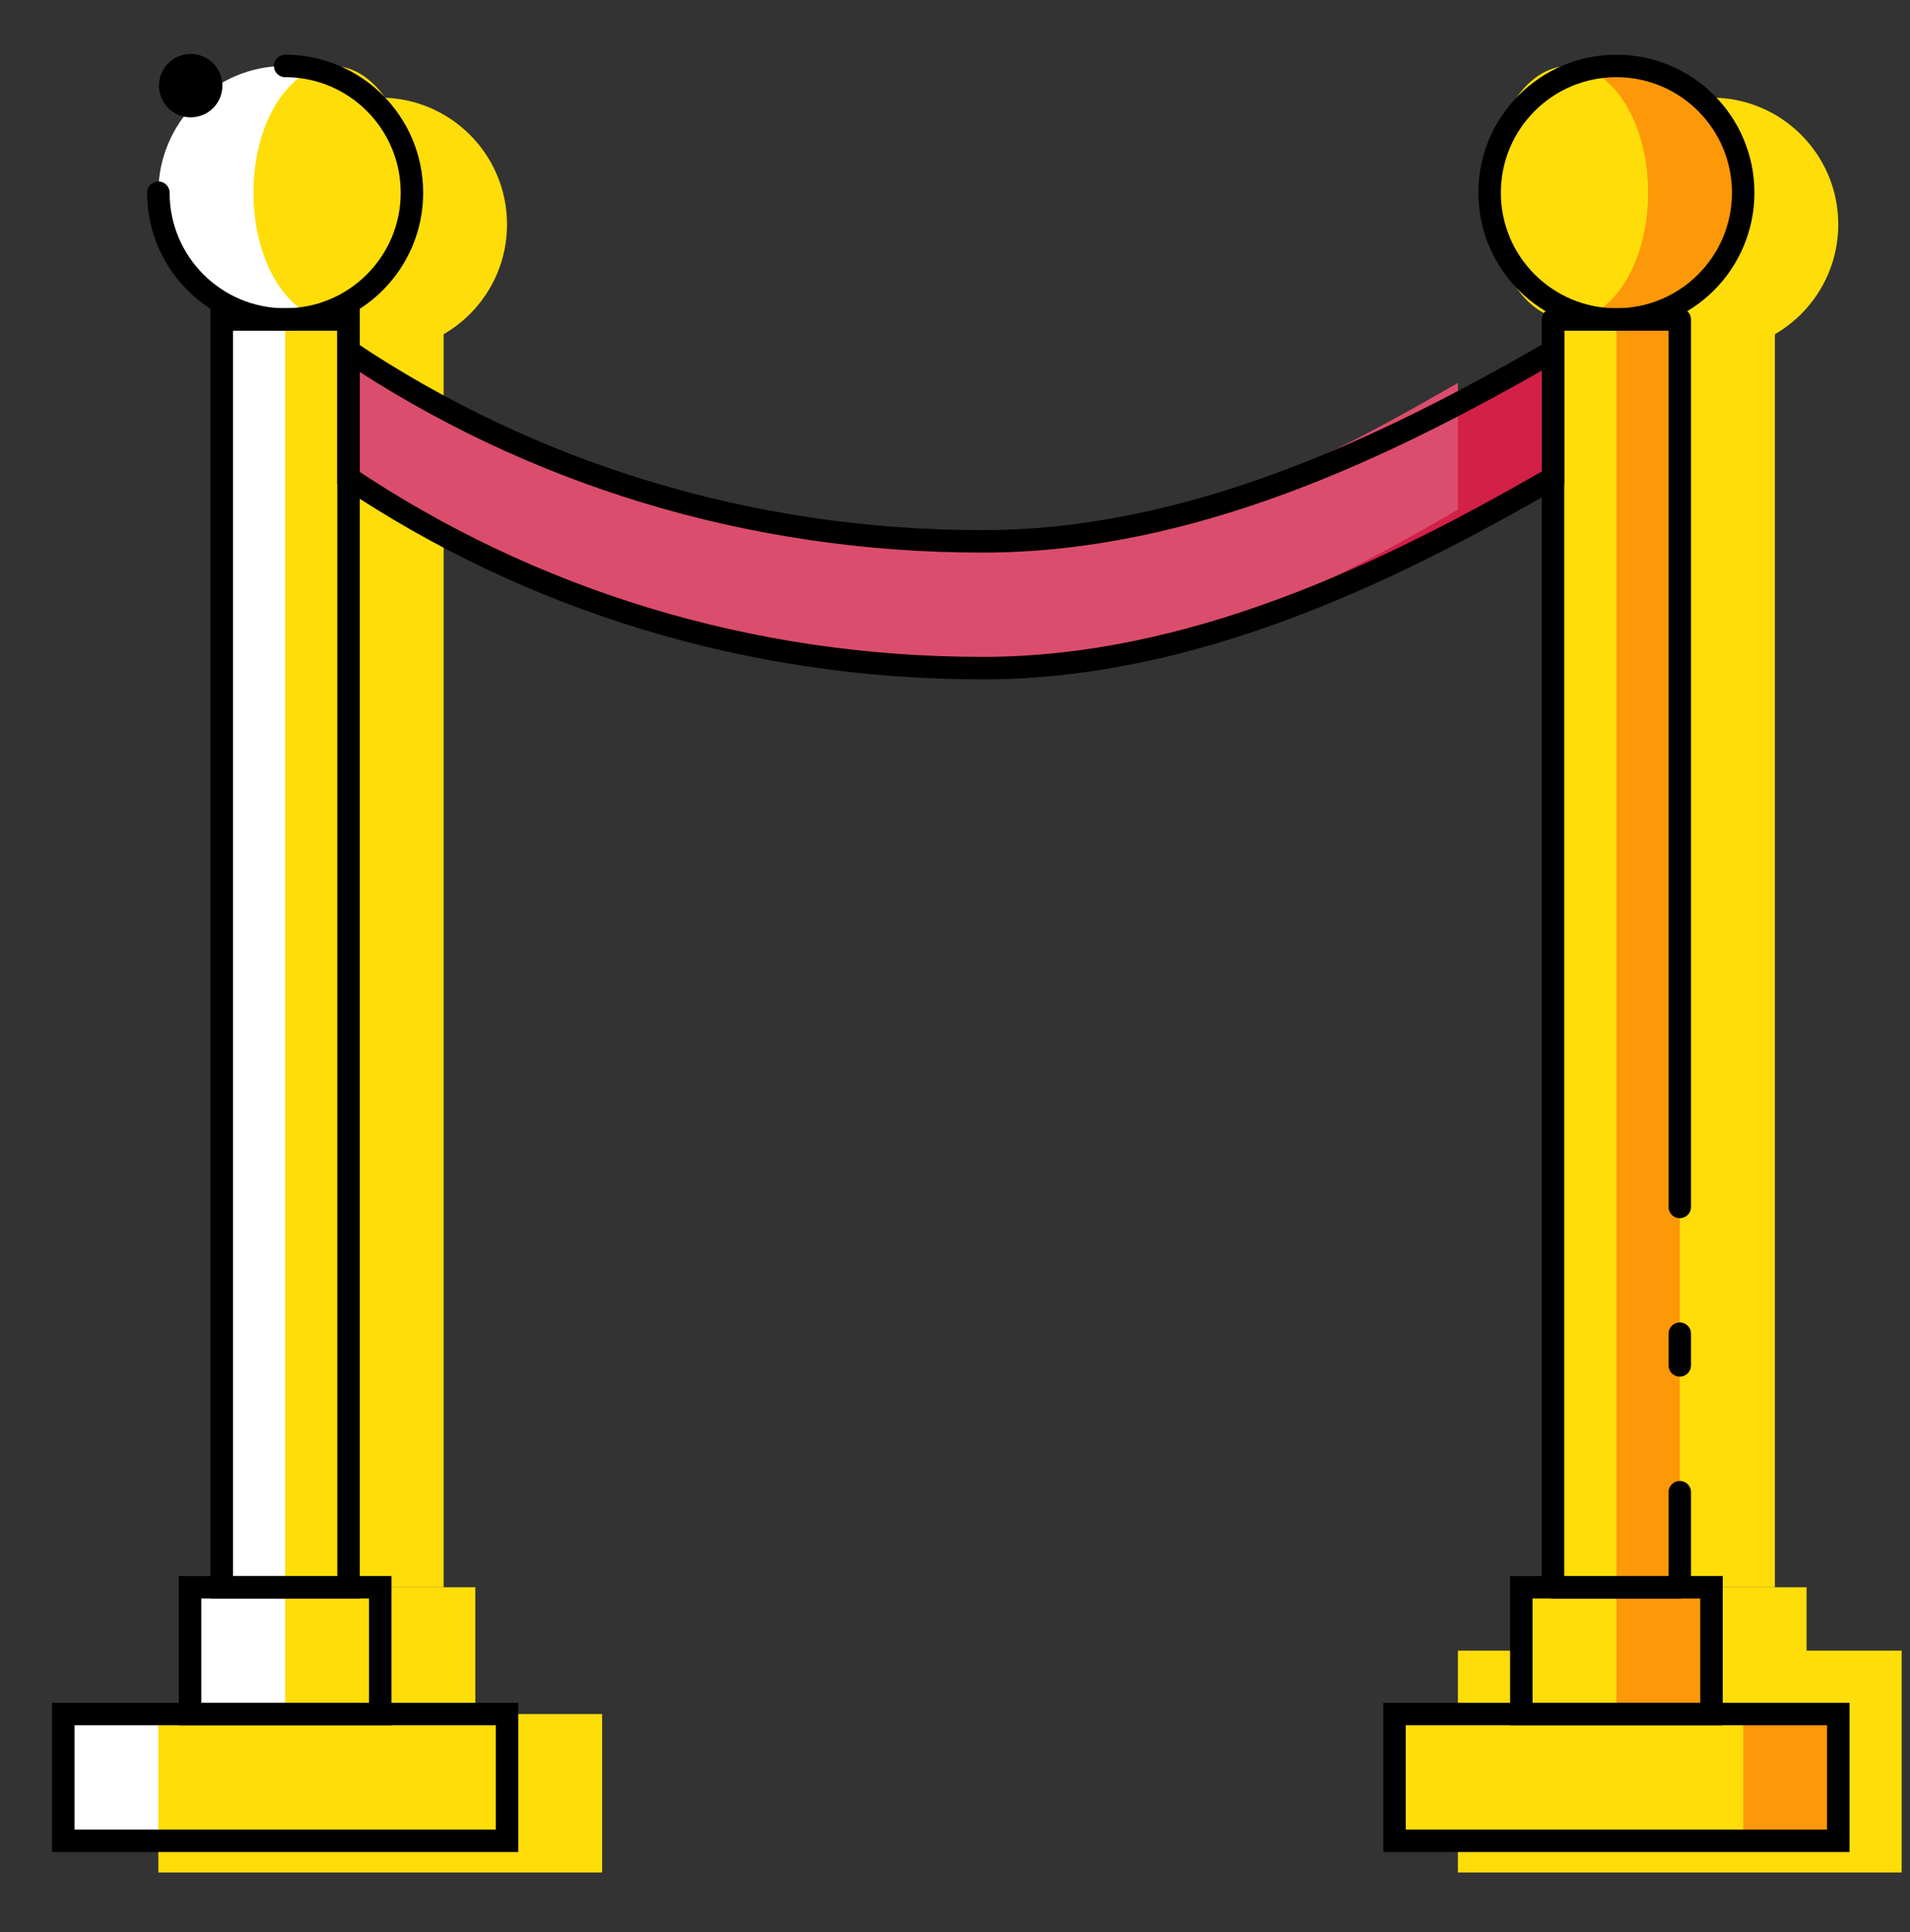 <?xml version="1.0"?>
<!DOCTYPE svg PUBLIC "-//W3C//DTD SVG 1.1//EN" "http://www.w3.org/Graphics/SVG/1.1/DTD/svg11.dtd">
<svg xmlns="http://www.w3.org/2000/svg" xmlns:xl="http://www.w3.org/1999/xlink" version="1.1" viewBox="362 768 85 86" width="85pt" height="86pt"><rect x="362" y="768" width="85" height="86" fill="#333333" stroke="none"/><defs></defs><g stroke="none" stroke-opacity="1" stroke-dasharray="none" fill="none" fill-opacity="1"><title>Canvas 1</title><g><title>Layer 1</title><rect x="426.881" y="841.464" width="19.748" height="9.874" fill="#ffdd09"/><rect x="433.934" y="838.643" width="8.463" height="5.642" fill="#ffdd09"/><rect x="435.345" y="782.22" width="5.642" height="56.423" fill="#ffdd09"/><path d="M 443.808 777.988 C 443.808 781.104 441.282 783.63 438.166 783.63 C 435.05 783.63 432.524 781.104 432.524 777.988 C 432.524 774.872 435.05 772.346 438.166 772.346 C 441.282 772.346 443.808 774.872 443.808 777.988 Z" fill="#ffdd09"/><rect x="369.048" y="844.285" width="19.748" height="7.053" fill="#ffdd09"/><rect x="374.69" y="838.643" width="8.463" height="5.642" fill="#ffdd09"/><rect x="376.1" y="782.22" width="5.642" height="56.423" fill="#ffdd09"/><path d="M 384.564 777.988 C 384.564 781.104 382.038 783.63 378.922 783.63 C 375.806 783.63 373.279 781.104 373.279 777.988 C 373.279 774.872 375.806 772.346 378.922 772.346 C 382.038 772.346 384.564 774.872 384.564 777.988 Z" fill="#ffdd09"/><rect x="364.816" y="844.285" width="19.748" height="5.642" fill="white"/><rect x="369.048" y="844.285" width="15.516" height="5.642" fill="#ffdd09"/><rect x="370.458" y="838.643" width="8.463" height="5.642" fill="white"/><rect x="374.69" y="838.643" width="4.232" height="5.642" fill="#ffdd09"/><rect x="371.869" y="782.22" width="5.642" height="56.423" fill="white"/><rect x="374.69" y="782.22" width="2.821" height="56.423" fill="#ffdd09"/><path d="M 380.332 776.577 C 380.332 779.693 377.806 782.22 374.69 782.22 C 371.574 782.22 369.048 779.693 369.048 776.577 C 369.048 773.461 371.574 770.935 374.69 770.935 C 377.806 770.935 380.332 773.461 380.332 776.577 Z" fill="white"/><path d="M 380.332 776.577 C 380.332 779.693 378.754 782.22 376.806 782.22 C 374.858 782.22 373.279 779.693 373.279 776.577 C 373.279 773.461 374.858 770.935 376.806 770.935 C 378.754 770.935 380.332 773.461 380.332 776.577 Z" fill="#ffdd09"/><rect x="424.06" y="844.285" width="19.748" height="5.642" fill="#fd9808"/><rect x="429.703" y="838.643" width="8.463" height="5.642" fill="#fd9808"/><rect x="424.06" y="844.285" width="15.516" height="5.642" fill="#ffdd09"/><rect x="429.703" y="838.643" width="4.232" height="5.642" fill="#ffdd09"/><rect x="431.113" y="782.22" width="5.642" height="56.423" fill="#fd9808"/><rect x="431.113" y="782.22" width="2.821" height="56.423" fill="#ffdd09"/><path d="M 439.577 776.577 C 439.577 779.693 437.05 782.22 433.934 782.22 C 430.818 782.22 428.292 779.693 428.292 776.577 C 428.292 773.461 430.818 770.935 433.934 770.935 C 437.05 770.935 439.577 773.461 439.577 776.577 Z" fill="#fd9808"/><path d="M 435.345 776.577 C 435.345 779.693 433.766 782.22 431.818 782.22 C 429.87 782.22 428.292 779.693 428.292 776.577 C 428.292 773.461 429.87 770.935 431.818 770.935 C 433.766 770.935 435.345 773.461 435.345 776.577 Z" fill="#ffdd09"/><path d="M 431.113 789.273 C 423.644 793.593 414.972 797.736 405.723 797.736 C 395.28 797.736 385.581 794.677 377.511 789.273 L 377.511 783.63 C 385.581 789.034 395.28 792.094 405.723 792.094 C 414.972 792.094 423.644 787.951 431.113 783.63 Z" fill="#d32047"/><path d="M 426.881 790.683 C 419.412 795.004 413.561 797.736 404.312 797.736 C 393.871 797.736 385.581 794.677 377.511 789.273 L 377.511 783.63 C 385.581 789.034 393.871 792.094 404.312 792.094 C 413.561 792.094 419.412 789.362 426.881 785.041 Z" fill="#db4d6c"/><rect x="364.816" y="844.285" width="19.748" height="5.642" stroke="black" stroke-linecap="butt" stroke-linejoin="miter" stroke-width="1"/><rect x="370.458" y="838.643" width="8.463" height="5.642" stroke="black" stroke-linecap="butt" stroke-linejoin="miter" stroke-width="1"/><rect x="371.869" y="782.22" width="5.642" height="56.423" stroke="black" stroke-linecap="butt" stroke-linejoin="miter" stroke-width="1"/><path d="M 374.69 770.935 C 377.806 770.935 380.332 773.461 380.332 776.577 C 380.332 779.693 377.806 782.22 374.69 782.22 C 371.574 782.22 369.048 779.693 369.048 776.577" stroke="black" stroke-linecap="round" stroke-linejoin="round" stroke-width="1"/><path d="M 371.897 771.813 C 371.897 771.034 371.265 770.402 370.486 770.402 C 369.708 770.402 369.076 771.034 369.076 771.813 C 369.076 772.593 369.708 773.223 370.486 773.223 C 371.265 773.223 371.897 772.593 371.897 771.813 Z" fill="black"/><rect x="424.06" y="844.285" width="19.748" height="5.642" stroke="black" stroke-linecap="butt" stroke-linejoin="miter" stroke-width="1"/><rect x="429.703" y="838.643" width="8.463" height="5.642" stroke="black" stroke-linecap="butt" stroke-linejoin="miter" stroke-width="1"/><line x1="436.755" y1="828.769" x2="436.755" y2="827.358" stroke="black" stroke-linecap="round" stroke-linejoin="round" stroke-width="1"/><path d="M 436.755 821.716 L 436.755 782.22 L 431.113 782.22 L 431.113 838.643 L 436.755 838.643 L 436.755 834.411" stroke="black" stroke-linecap="round" stroke-linejoin="round" stroke-width="1"/><path d="M 439.577 776.577 C 439.577 779.693 437.05 782.22 433.934 782.22 C 430.818 782.22 428.292 779.693 428.292 776.577 C 428.292 773.461 430.818 770.935 433.934 770.935 C 437.05 770.935 439.577 773.461 439.577 776.577 Z" stroke="black" stroke-linecap="butt" stroke-linejoin="miter" stroke-width="1"/><path d="M 431.113 789.273 C 423.644 793.593 414.972 797.736 405.723 797.736 C 395.28 797.736 385.581 794.677 377.511 789.273 L 377.511 783.63 C 385.581 789.034 395.28 792.094 405.723 792.094 C 414.972 792.094 423.644 787.951 431.113 783.63 L 431.113 789.273 Z" stroke="black" stroke-linecap="butt" stroke-linejoin="miter" stroke-width="1"/></g></g></svg>
